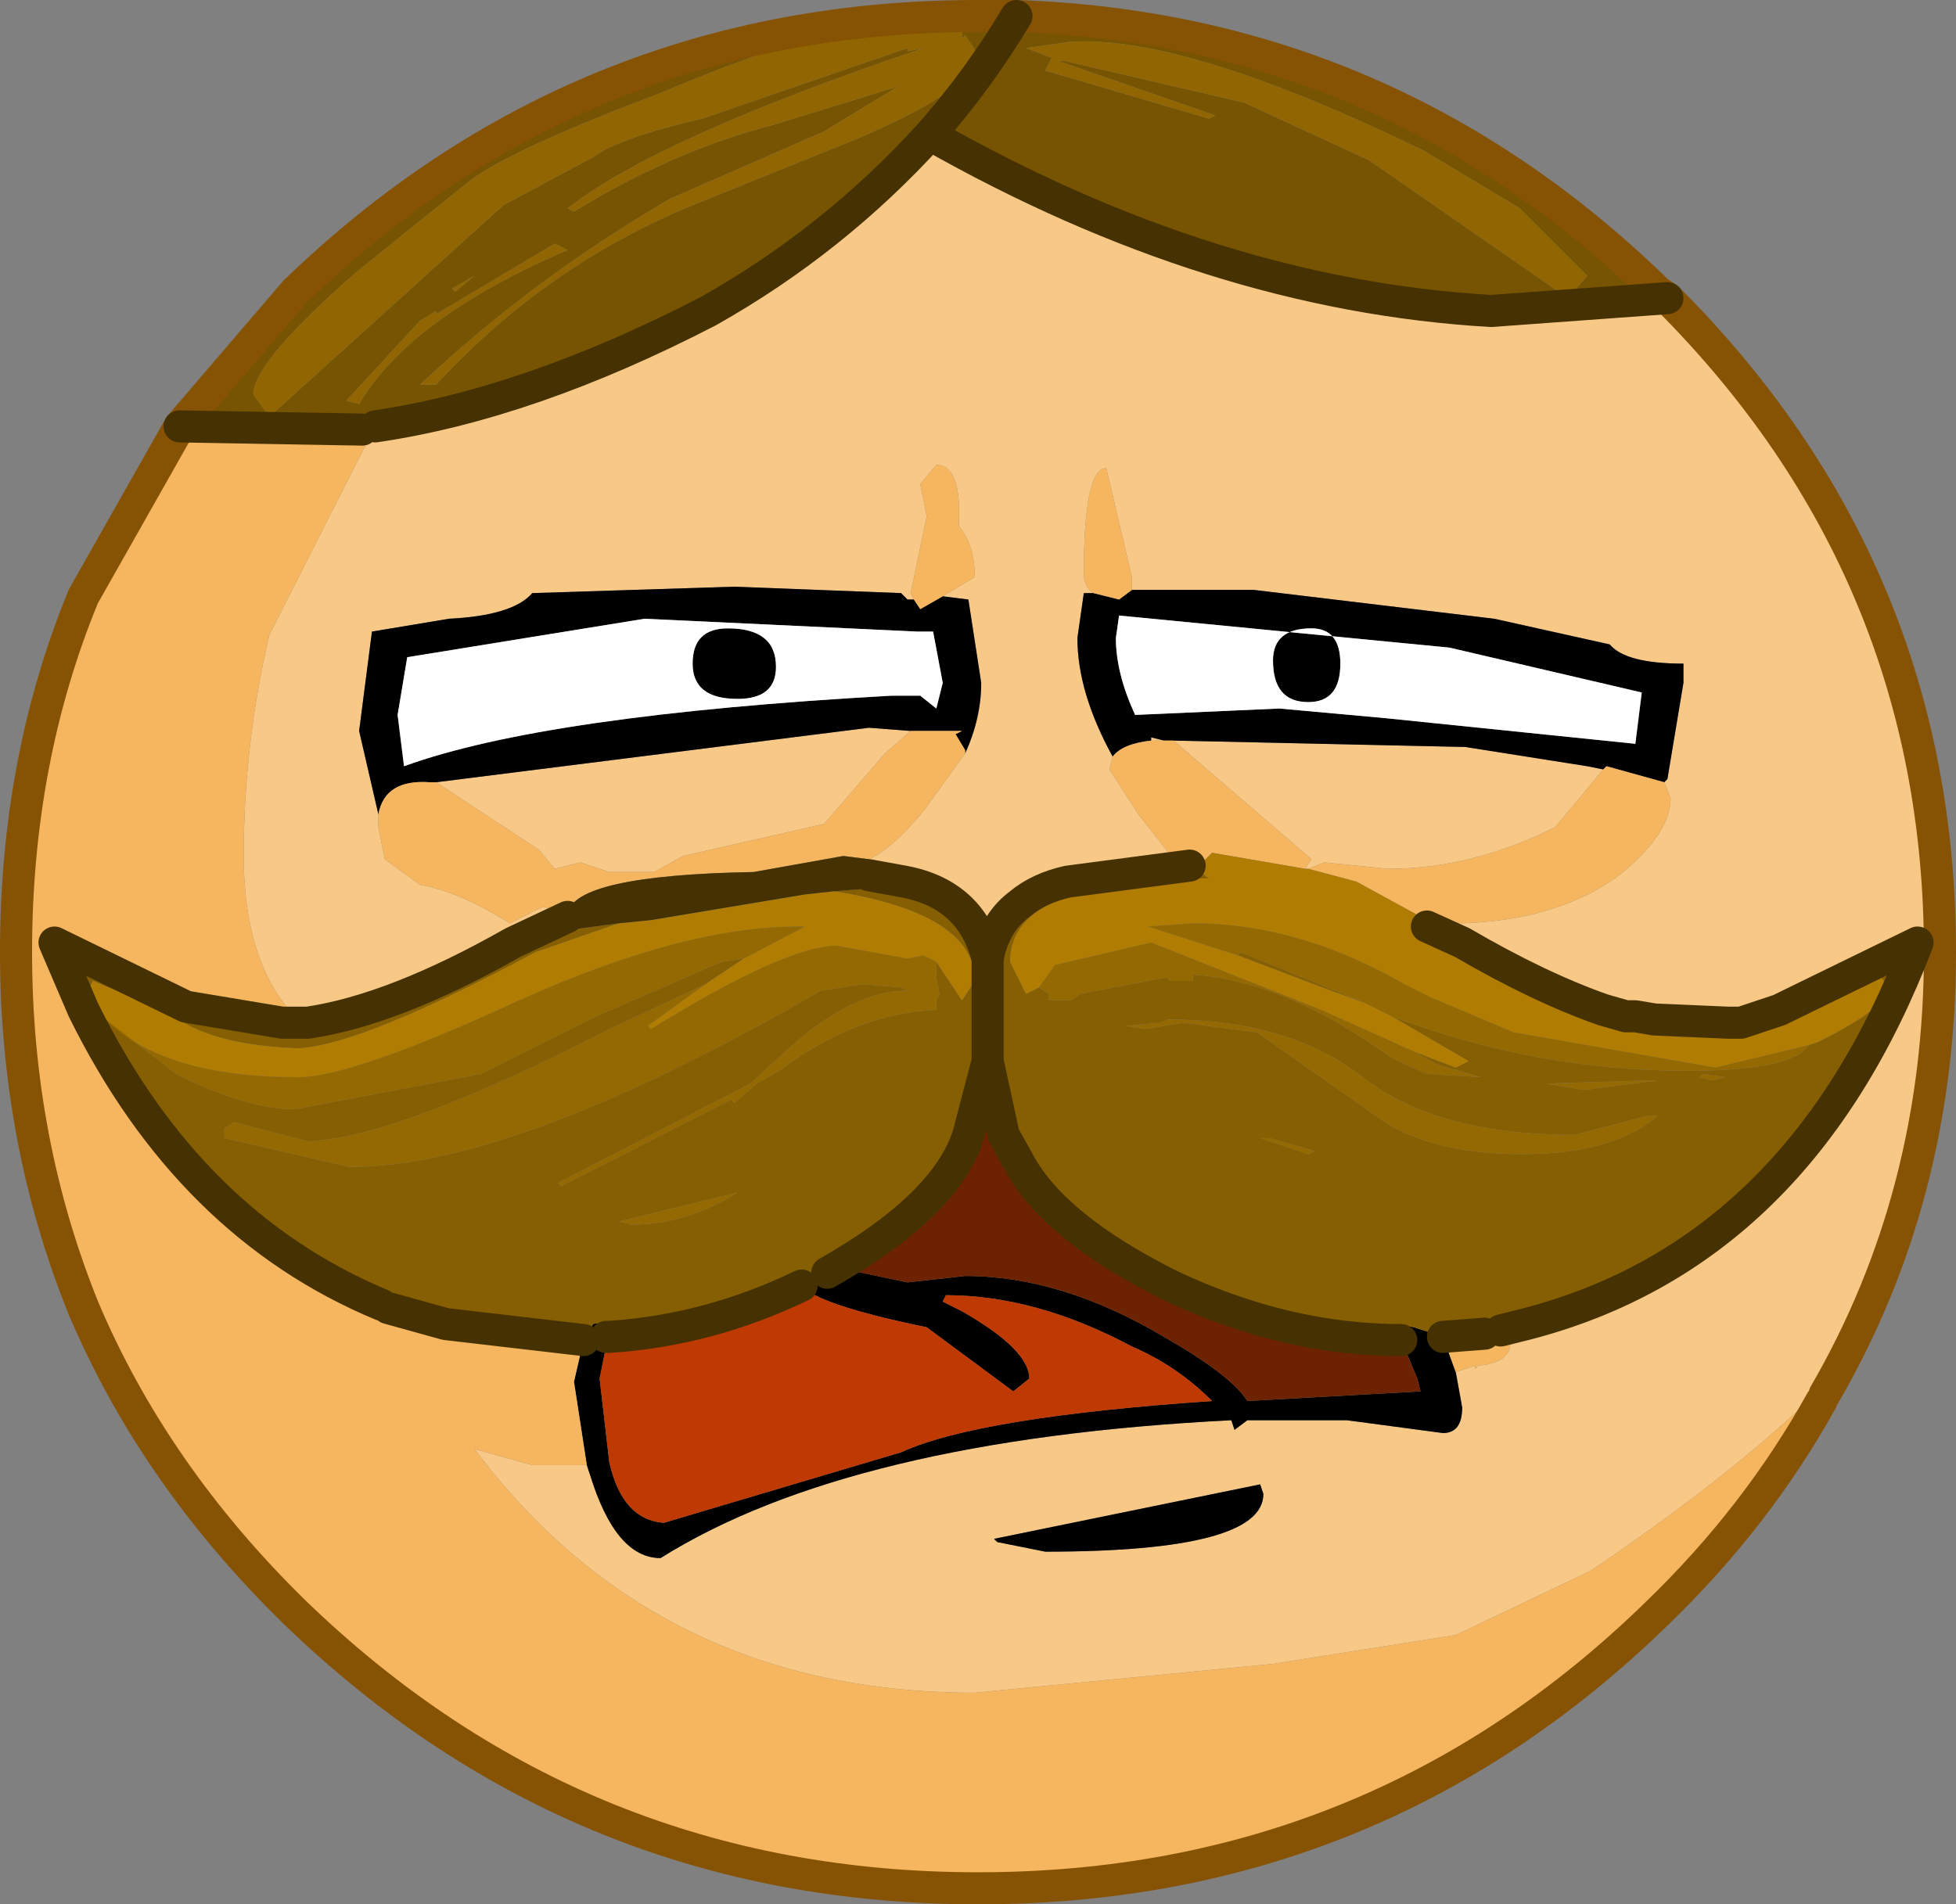 <?xml version="1.0" encoding="UTF-8" standalone="no"?>
<svg xmlns:xlink="http://www.w3.org/1999/xlink" height="29.7px" width="30.5px" xmlns="http://www.w3.org/2000/svg">
  <rect width="100%" height="100%" fill="#808080" stroke="none"/>
  <g transform="matrix(1.0, 0.0, 0.0, 1.0, 15.25, 14.7)">
    <path d="M-12.45 -8.05 L-10.65 -10.15 Q-6.2 -14.45 0.0 -14.45 L0.6 -14.45 Q6.4 -14.25 10.6 -10.15 L10.75 -10.05 8.0 -9.85 Q3.65 -10.1 -0.75 -12.6 -2.25 -10.95 -4.2 -9.85 -7.0 -8.4 -9.4 -8.05 L-9.4 -8.1 -9.6 -8.0 -12.45 -8.05 M0.6 -14.45 Q0.0 -13.45 -0.75 -12.6 0.0 -13.45 0.6 -14.45 M1.25 -13.75 L1.35 -13.75 4.15 -13.1 6.1 -12.2 9.2 -10.05 9.5 -10.4 8.45 -11.45 6.95 -12.35 Q3.25 -14.15 1.45 -14.05 L0.75 -13.95 1.15 -13.8 1.05 -13.6 3.6 -12.85 3.7 -12.9 1.25 -13.75 M-1.25 -13.35 L-2.4 -12.65 -4.8 -11.6 Q-6.95 -10.35 -8.7 -8.7 L-8.45 -8.7 Q-6.75 -10.55 -4.45 -11.5 L-1.85 -12.55 Q0.0 -13.35 0.0 -13.85 L-0.2 -14.15 -0.25 -14.1 -0.25 -14.15 Q-0.2 -14.35 -0.45 -14.35 L-0.75 -14.25 -1.2 -14.35 Q-2.35 -14.35 -4.95 -13.25 -7.2 -12.4 -7.9 -11.9 L-9.7 -10.45 Q-11.3 -9.05 -11.3 -8.55 L-11.05 -8.2 -7.4 -11.5 -6.0 -12.25 Q-5.6 -12.55 -4.3 -12.85 L-1.1 -13.95 -1.1 -13.9 -0.85 -13.95 Q-5.0 -12.55 -6.4 -11.45 L-6.3 -11.4 Q-4.75 -12.35 -3.2 -12.75 L-1.25 -13.35 M-8.15 -10.15 L-7.85 -10.4 -8.2 -10.2 -8.15 -10.15 M-6.4 -10.8 L-6.6 -10.9 -8.45 -9.8 -8.45 -9.85 -8.7 -9.7 -9.85 -8.45 -9.65 -8.4 Q-8.85 -9.75 -6.4 -10.8" fill="#775402" fill-rule="evenodd" stroke="none"/>
    <path d="M1.25 -13.75 L3.7 -12.9 3.6 -12.85 1.05 -13.6 1.15 -13.8 0.75 -13.95 1.45 -14.05 Q3.25 -14.15 6.95 -12.35 L8.45 -11.45 9.5 -10.4 9.2 -10.05 6.1 -12.2 4.15 -13.1 1.35 -13.75 1.25 -13.75 M-1.25 -13.35 L-3.2 -12.75 Q-4.75 -12.35 -6.3 -11.4 L-6.4 -11.45 Q-5.0 -12.55 -0.85 -13.95 L-1.1 -13.9 -1.1 -13.95 -4.3 -12.85 Q-5.6 -12.55 -6.0 -12.25 L-7.4 -11.5 -11.05 -8.2 -11.3 -8.55 Q-11.3 -9.05 -9.7 -10.45 L-7.9 -11.9 Q-7.2 -12.4 -4.95 -13.25 -2.35 -14.35 -1.2 -14.35 L-0.75 -14.25 -0.45 -14.35 Q-0.2 -14.35 -0.25 -14.15 L-0.25 -14.1 -0.2 -14.15 0.0 -13.85 Q0.0 -13.35 -1.85 -12.55 L-4.45 -11.5 Q-6.75 -10.55 -8.45 -8.7 L-8.7 -8.7 Q-6.95 -10.35 -4.8 -11.6 L-2.4 -12.65 -1.25 -13.35 M-6.4 -10.8 Q-8.85 -9.75 -9.65 -8.4 L-9.85 -8.45 -8.7 -9.7 -8.45 -9.85 -8.45 -9.8 -6.6 -10.9 -6.4 -10.8 M-8.15 -10.15 L-8.2 -10.2 -7.85 -10.4 -8.15 -10.15" fill="#916602" fill-rule="evenodd" stroke="none"/>
    <path d="M10.75 -10.05 Q15.0 -5.8 15.0 0.15 15.0 3.95 13.2 7.05 L13.05 7.05 Q11.7 8.35 9.55 9.8 L7.45 10.8 4.6 11.25 -0.05 11.7 Q-5.0 11.7 -7.85 7.9 L-6.95 8.15 -6.1 8.15 -6.05 8.3 Q-5.65 9.6 -4.95 9.6 -2.0 7.75 3.95 7.45 L4.0 7.6 4.2 7.45 5.75 7.45 7.25 7.65 Q7.55 7.65 7.55 7.25 L7.45 6.7 7.75 6.6 7.75 6.65 7.8 6.6 Q8.3 6.55 8.3 6.25 L8.25 6.1 8.25 6.05 8.15 6.05 8.55 5.95 Q12.8 4.85 14.65 0.0 L12.6 1.0 12.5 1.05 11.9 1.25 11.7 1.25 10.55 1.2 10.25 1.15 10.1 1.15 9.75 1.05 Q8.75 0.7 7.55 0.0 L7.0 -0.25 7.0 -0.35 7.55 -0.3 Q9.05 -0.35 10.0 -1.05 10.8 -1.7 10.8 -2.25 L10.7 -2.5 10.75 -2.55 11.0 -4.05 11.0 -4.35 Q10.1 -4.35 9.85 -4.65 L8.05 -5.05 4.3 -5.5 4.1 -5.5 3.9 -5.5 2.55 -5.5 2.4 -5.5 2.4 -5.7 2.0 -7.4 Q1.65 -7.4 1.65 -5.75 1.65 -5.55 1.8 -5.45 L1.65 -5.45 1.55 -4.75 Q1.55 -3.9 2.1 -2.9 L2.05 -2.7 2.5 -2.0 3.05 -1.3 3.3 -1.2 1.4 -0.95 Q0.95 -0.85 0.65 -0.6 0.25 -0.3 0.15 0.25 -0.1 -0.75 -1.15 -0.95 L-1.7 -1.05 -1.55 -1.15 -1.7 -1.3 Q-1.35 -1.45 -0.85 -2.05 L-0.2 -2.95 Q0.05 -3.5 0.05 -4.05 L-0.15 -5.35 -0.55 -5.4 -0.05 -5.7 Q-0.05 -6.2 -0.3 -6.5 -0.25 -7.45 -0.65 -7.45 L-0.9 -7.15 -0.8 -6.65 -1.05 -5.45 -1.0 -5.35 -1.1 -5.35 -1.2 -5.45 -3.8 -5.55 -6.95 -5.45 Q-7.25 -5.1 -8.25 -5.05 L-9.45 -4.85 -9.65 -3.3 -9.35 -2.0 -9.35 -1.8 -9.25 -1.3 -8.7 -0.9 Q-8.1 -0.8 -7.3 -0.3 L-6.8 -0.55 -6.75 -0.55 -6.6 -0.5 -6.4 -0.45 -6.4 -0.4 -7.25 0.0 Q-9.1 1.05 -10.45 1.25 L-10.8 1.25 -10.7 1.2 -10.7 1.1 Q-11.45 0.25 -11.45 -1.35 -11.45 -3.1 -11.05 -4.8 L-9.4 -8.05 Q-7.0 -8.4 -4.2 -9.85 -2.25 -10.95 -0.75 -12.6 3.65 -10.1 8.0 -9.85 L10.75 -10.05 M2.9 -3.15 L2.7 -3.15 2.7 -3.2 2.9 -3.15 M5.1 -1.15 L5.2 -1.3 3.05 -3.15 7.6 -3.05 9.5 -2.75 9.75 -2.7 9.0 -1.8 Q7.7 -1.15 6.4 -1.15 L5.4 -1.25 5.15 -1.15 5.1 -1.15 M4.45 8.6 L4.4 8.45 0.25 9.3 0.3 9.35 1.05 9.5 Q4.45 9.5 4.45 8.6 M-8.45 -2.5 L-1.7 -3.35 -1.05 -3.3 -1.45 -2.95 -2.4 -1.85 -4.6 -1.35 -5.05 -1.1 -5.2 -1.1 -5.75 -1.1 -6.2 -1.25 -6.6 -1.15 -6.85 -1.45 -8.45 -2.5" fill="#f8c887" fill-rule="evenodd" stroke="none"/>
    <path d="M2.9 -3.15 L2.7 -3.2 2.7 -3.15 Q2.25 -3.1 2.1 -2.9 1.55 -3.9 1.55 -4.75 L1.65 -5.45 1.8 -5.45 2.2 -5.35 2.4 -5.5 2.55 -5.5 3.9 -5.5 4.1 -5.5 4.3 -5.5 8.05 -5.05 9.85 -4.65 Q10.1 -4.35 11.0 -4.35 L11.0 -4.05 10.75 -2.55 10.7 -2.5 9.8 -2.75 9.75 -2.7 9.5 -2.75 7.6 -3.05 3.05 -3.15 3.0 -3.15 2.9 -3.15 M2.15 -4.75 Q2.15 -4.2 2.45 -3.55 L4.7 -3.65 6.35 -3.5 10.25 -3.1 10.35 -3.9 7.35 -4.6 2.2 -5.1 2.15 -4.75 M6.6 6.2 L6.6 6.15 Q6.6 5.95 6.8 6.0 L7.25 6.15 7.45 6.7 7.55 7.25 Q7.55 7.65 7.25 7.65 L5.75 7.45 4.2 7.45 4.0 7.6 3.95 7.45 Q-2.0 7.75 -4.95 9.6 -5.65 9.6 -6.05 8.3 L-6.1 8.15 -6.3 6.85 -6.15 6.2 -6.0 5.95 Q-5.85 5.9 -5.8 6.15 L-5.8 6.3 -5.9 6.8 -5.75 8.1 Q-5.55 9.0 -4.9 9.05 L-1.2 7.95 Q0.0 7.4 3.65 7.15 3.1 6.6 2.4 6.3 0.9 5.5 -0.5 5.5 L-0.55 5.6 -0.25 5.75 Q0.8 6.35 0.8 6.8 L0.55 7.0 -0.8 6.0 Q-2.5 5.65 -2.75 5.35 L-2.8 5.2 -2.35 5.15 -2.05 5.1 -1.1 5.3 -0.2 5.2 Q1.3 5.2 2.9 6.15 3.95 6.75 4.2 7.15 L6.9 7.0 6.85 6.8 6.6 6.2 M5.65 -4.35 Q5.65 -3.75 5.15 -3.75 4.6 -3.75 4.6 -4.4 4.6 -4.9 5.2 -4.9 5.65 -4.9 5.65 -4.35 M4.45 8.6 Q4.45 9.5 1.05 9.5 L0.3 9.35 0.25 9.3 4.4 8.45 4.45 8.6 M-1.0 -5.35 L-0.9 -5.2 -0.55 -5.4 -0.15 -5.35 0.05 -4.05 Q0.05 -3.5 -0.2 -2.95 L-0.2 -3.0 -0.35 -3.25 -0.25 -3.3 -1.05 -3.3 -1.7 -3.35 -8.45 -2.5 -8.55 -2.5 Q-9.25 -2.55 -9.35 -2.0 L-9.65 -3.3 -9.45 -4.85 -8.25 -5.05 Q-7.25 -5.1 -6.95 -5.45 L-3.8 -5.55 -1.2 -5.45 -1.1 -5.35 -1.0 -5.35 M-9.05 -3.55 L-8.95 -2.75 Q-6.75 -3.55 -1.35 -3.85 L-0.9 -3.85 -0.65 -3.65 -0.55 -4.05 -0.7 -4.85 -0.95 -4.85 -5.2 -5.05 -8.9 -4.45 -9.05 -3.55 M-3.75 -3.8 Q-4.45 -3.8 -4.45 -4.35 -4.45 -4.9 -3.9 -4.9 -3.15 -4.9 -3.15 -4.3 -3.15 -3.8 -3.75 -3.8" fill="#000000" fill-rule="evenodd" stroke="none"/>
    <path d="M2.15 -4.75 L2.2 -5.1 7.35 -4.6 10.35 -3.9 10.25 -3.1 6.35 -3.5 4.7 -3.65 2.45 -3.55 Q2.15 -4.2 2.15 -4.75 M5.65 -4.35 Q5.65 -4.9 5.2 -4.9 4.6 -4.9 4.6 -4.4 4.6 -3.75 5.15 -3.75 5.65 -3.75 5.65 -4.35 M-9.05 -3.55 L-8.9 -4.45 -5.2 -5.05 -0.95 -4.85 -0.7 -4.85 -0.55 -4.05 -0.65 -3.65 -0.9 -3.85 -1.35 -3.85 Q-6.75 -3.55 -8.95 -2.75 L-9.05 -3.55 M-3.75 -3.8 Q-3.15 -3.8 -3.15 -4.3 -3.15 -4.9 -3.9 -4.9 -4.45 -4.9 -4.45 -4.35 -4.45 -3.8 -3.75 -3.8" fill="#ffffff" fill-rule="evenodd" stroke="none"/>
    <path d="M13.2 7.05 L13.25 7.05 13.15 7.15 Q12.15 8.95 10.6 10.45 6.2 14.75 0.0 14.75 -6.2 14.75 -10.65 10.45 -12.85 8.3 -13.95 5.7 -15.0 3.1 -15.0 0.15 -15.0 -2.85 -13.95 -5.4 L-12.45 -8.05 -9.6 -8.0 -9.4 -8.1 -9.4 -8.05 -11.05 -4.8 Q-11.45 -3.1 -11.45 -1.35 -11.45 0.25 -10.7 1.1 L-10.7 1.2 -10.8 1.25 -10.85 1.25 -12.35 1.0 -14.4 0.0 -13.95 1.05 Q-12.3 4.4 -9.3 5.65 L-9.25 5.55 -9.2 5.7 -8.3 5.95 -6.15 6.2 -6.3 6.85 -6.1 8.15 -6.95 8.15 -7.85 7.9 Q-5.0 11.7 -0.05 11.7 L4.6 11.25 7.45 10.8 9.55 9.8 Q11.7 8.35 13.05 7.05 L13.2 7.05 M2.7 -3.15 L2.9 -3.15 3.0 -3.15 3.05 -3.15 5.2 -1.3 5.1 -1.15 3.65 -1.4 3.4 -1.15 3.3 -1.2 3.05 -1.3 2.5 -2.0 2.05 -2.7 2.1 -2.9 Q2.25 -3.1 2.7 -3.15 M2.4 -5.5 L2.2 -5.35 1.8 -5.45 Q1.65 -5.55 1.65 -5.75 1.65 -7.4 2.0 -7.4 L2.4 -5.7 2.4 -5.5 M7.25 6.15 L7.9 6.1 7.9 6.05 8.15 6.05 8.25 6.05 8.25 6.1 8.3 6.25 Q8.3 6.55 7.8 6.6 L7.75 6.65 7.75 6.6 7.45 6.7 7.25 6.15 M7.0 -0.35 L5.9 -0.95 5.15 -1.15 5.4 -1.25 6.4 -1.15 Q7.7 -1.15 9.0 -1.8 L9.75 -2.7 9.8 -2.75 10.7 -2.5 10.8 -2.25 Q10.8 -1.7 10.0 -1.05 9.05 -0.35 7.55 -0.3 L7.0 -0.35 M-1.0 -5.35 L-1.05 -5.45 -0.8 -6.65 -0.9 -7.15 -0.65 -7.45 Q-0.25 -7.45 -0.3 -6.5 -0.05 -6.2 -0.05 -5.7 L-0.55 -5.4 -0.9 -5.2 -1.0 -5.35 M-0.2 -2.95 L-0.85 -2.05 Q-1.35 -1.45 -1.7 -1.3 L-2.1 -1.35 -3.5 -1.1 Q-6.3 -1.05 -6.4 -0.45 L-6.6 -0.5 -6.75 -0.55 -6.8 -0.55 -7.3 -0.3 Q-8.1 -0.8 -8.7 -0.9 L-9.25 -1.3 -9.35 -1.8 -9.35 -2.0 Q-9.25 -2.55 -8.55 -2.5 L-8.45 -2.5 -6.85 -1.45 -6.6 -1.15 -6.2 -1.25 -5.75 -1.1 -5.2 -1.1 -5.05 -1.1 -4.6 -1.35 -2.4 -1.85 -1.45 -2.95 -1.05 -3.3 -0.25 -3.3 -0.35 -3.25 -0.2 -3.0 -0.2 -2.95" fill="#f5b65f" fill-rule="evenodd" stroke="none"/>
    <path d="M3.3 -1.2 L3.4 -1.15 3.6 -1.0 Q0.5 -1.0 0.5 0.3 L0.75 0.8 0.95 0.7 1.1 0.8 1.1 0.9 1.45 0.9 1.6 0.8 2.9 0.55 2.95 0.55 3.0 0.6 3.35 0.6 3.35 0.5 Q4.8 0.6 6.45 1.8 L7.0 2.05 7.85 2.1 7.15 1.9 6.8 1.7 7.45 1.95 7.65 1.85 6.45 1.15 Q8.7 2.0 11.05 2.0 12.7 2.0 12.95 1.6 L13.1 1.55 Q14.2 1.0 14.2 0.7 L14.05 0.5 12.6 1.0 14.65 0.0 Q12.8 4.85 8.55 5.95 L8.15 6.05 7.9 6.05 7.9 6.1 7.25 6.15 6.8 6.0 Q6.6 5.95 6.6 6.15 L6.6 6.2 Q4.8 6.2 3.0 5.35 1.2 4.45 0.65 3.45 L0.4 3.0 0.15 1.85 0.15 0.25 0.15 1.85 -0.15 3.0 Q-0.5 4.1 -2.35 5.15 L-2.8 5.2 -2.75 5.35 Q-4.2 6.05 -5.75 6.15 L-5.8 6.15 Q-5.85 5.9 -6.0 5.95 L-6.15 6.2 -8.3 5.95 -9.2 5.7 -9.25 5.55 -9.3 5.65 Q-12.3 4.4 -13.95 1.05 L-14.4 0.0 -12.35 1.0 -10.85 1.25 -10.8 1.25 -10.45 1.25 Q-9.1 1.05 -7.25 0.0 L-6.4 -0.4 -6.35 -0.2 -5.6 -0.3 -6.9 0.15 Q-9.6 1.6 -10.6 1.65 -12.0 1.6 -12.6 1.1 L-13.8 0.6 -13.9 0.8 -13.6 1.2 -12.5 2.05 Q-11.4 2.6 -10.65 2.6 L-7.75 2.05 -5.95 1.15 -4.0 0.3 -3.65 0.25 -4.25 0.65 -5.75 1.35 Q-9.05 3.05 -10.45 3.1 L-11.6 2.8 -11.75 2.9 -11.75 3.05 -9.8 3.5 Q-7.2 3.5 -2.45 0.75 L-1.8 0.65 -1.2 0.7 -1.1 0.75 Q-1.95 0.75 -2.95 1.65 L-3.55 2.2 -6.55 3.75 -6.5 3.8 -3.85 2.45 -3.8 2.5 -3.45 2.2 -3.1 2.0 Q-1.9 1.1 -0.65 1.05 L-0.65 0.9 -0.6 0.8 -0.65 0.55 -0.65 0.3 -0.25 0.9 -0.05 0.6 Q-0.05 -0.45 -2.25 -0.8 L-1.6 -0.85 Q-1.45 -1.0 -1.75 -1.05 L-1.7 -1.05 -1.15 -0.95 Q-0.1 -0.75 0.15 0.25 0.25 -0.3 0.65 -0.6 0.95 -0.85 1.4 -0.95 L3.3 -1.2 M4.05 0.2 L4.1 0.15 6.05 0.95 5.5 0.75 4.05 0.2 M7.0 -0.25 L7.55 0.0 Q8.75 0.7 9.75 1.05 L7.2 0.05 6.95 -0.2 7.0 -0.25 M10.25 1.15 L10.55 1.2 10.4 1.2 10.25 1.15 M11.7 1.25 L11.9 1.25 11.65 1.3 11.7 1.25 M11.3 2.05 L11.25 2.1 11.45 2.15 11.65 2.1 11.3 2.05 M10.6 2.7 L10.45 2.7 9.3 3.0 Q7.15 3.0 6.0 2.1 4.85 1.2 2.95 1.2 L2.85 1.25 2.3 1.3 2.6 1.35 3.2 1.25 4.35 1.4 6.2 2.7 Q7.0 3.3 8.5 3.3 9.9 3.3 10.6 2.7 M10.6 2.15 L10.45 2.15 8.85 2.2 9.45 2.3 10.6 2.15 M5.15 3.3 L5.25 3.25 4.55 3.05 4.4 3.05 5.15 3.3 M-5.6 4.35 L-5.4 4.4 Q-4.55 4.4 -3.75 3.9 L-5.6 4.35" fill="#865f02" fill-rule="evenodd" stroke="none"/>
    <path d="M3.4 -1.15 L3.65 -1.4 5.1 -1.15 5.15 -1.15 5.9 -0.95 7.0 -0.35 7.0 -0.25 6.95 -0.2 7.2 0.05 9.75 1.05 10.1 1.15 10.25 1.15 10.4 1.2 10.55 1.2 11.7 1.25 11.65 1.3 11.9 1.25 12.5 1.05 12.6 1.0 14.05 0.5 14.2 0.7 Q14.2 1.0 13.1 1.55 L12.95 1.6 11.5 1.95 8.35 1.4 7.05 0.85 6.65 0.65 Q5.0 -0.3 3.35 -0.3 L2.65 -0.25 4.05 0.2 5.5 0.75 6.05 0.95 6.15 1.0 6.45 1.15 7.65 1.85 7.45 1.95 6.8 1.7 5.35 1.05 2.7 0.0 1.2 0.35 0.95 0.7 0.75 0.8 0.5 0.3 Q0.5 -1.0 3.6 -1.0 L3.4 -1.15 M-5.6 -0.3 L-5.1 -0.35 -2.7 -0.75 -2.25 -0.8 Q-0.05 -0.45 -0.05 0.6 L-0.25 0.9 -0.65 0.3 -0.85 0.2 -1.1 0.25 -2.2 0.05 Q-3.0 0.05 -5.1 1.35 L-5.15 1.3 -4.25 0.65 -3.65 0.25 -2.7 -0.25 -2.8 -0.25 Q-4.6 -0.25 -7.15 0.9 -9.75 2.1 -10.6 2.1 -12.7 2.1 -13.6 1.2 L-13.9 0.8 -13.8 0.6 -12.6 1.1 Q-12.0 1.6 -10.6 1.65 -9.6 1.6 -6.9 0.15 L-5.6 -0.3" fill="#b07c02" fill-rule="evenodd" stroke="none"/>
    <path d="M12.95 1.6 Q12.7 2.0 11.05 2.0 8.7 2.0 6.45 1.15 L6.15 1.0 6.05 0.95 4.1 0.15 4.05 0.2 2.65 -0.25 3.35 -0.3 Q5.0 -0.3 6.65 0.65 L7.05 0.85 8.35 1.4 11.5 1.95 12.95 1.6 M6.8 1.7 L7.15 1.9 7.85 2.1 7.0 2.05 6.45 1.8 Q4.8 0.6 3.35 0.5 L3.35 0.6 3.0 0.6 2.95 0.55 2.9 0.55 1.6 0.8 1.45 0.9 1.1 0.9 1.1 0.8 0.95 0.7 1.2 0.35 2.7 0.0 5.35 1.05 6.8 1.7 M10.6 2.15 L9.45 2.3 8.85 2.2 10.45 2.15 10.6 2.15 M10.6 2.7 Q9.9 3.3 8.5 3.3 7.0 3.3 6.2 2.7 L4.35 1.4 3.2 1.25 2.6 1.35 2.3 1.3 2.85 1.25 2.95 1.2 Q4.85 1.2 6.0 2.1 7.15 3.0 9.3 3.0 L10.45 2.7 10.6 2.7 M11.3 2.05 L11.65 2.1 11.45 2.15 11.25 2.1 11.3 2.05 M5.15 3.3 L4.4 3.05 4.55 3.05 5.25 3.25 5.15 3.3 M-13.6 1.2 Q-12.7 2.1 -10.6 2.1 -9.75 2.1 -7.15 0.9 -4.6 -0.25 -2.8 -0.25 L-2.7 -0.25 -3.65 0.25 -4.0 0.3 -5.95 1.15 -7.75 2.05 -10.65 2.6 Q-11.4 2.6 -12.5 2.05 L-13.6 1.2 M-4.25 0.65 L-5.15 1.3 -5.1 1.35 Q-3.0 0.05 -2.2 0.05 L-1.1 0.25 -0.85 0.2 -0.65 0.3 -0.65 0.55 -0.6 0.8 -0.65 0.9 -0.65 1.05 Q-1.9 1.1 -3.1 2.0 L-3.45 2.2 -3.8 2.5 -3.85 2.45 -6.5 3.8 -6.55 3.75 -3.55 2.2 -2.95 1.65 Q-1.95 0.75 -1.1 0.75 L-1.2 0.7 -1.8 0.65 -2.45 0.75 Q-7.2 3.5 -9.8 3.5 L-11.75 3.05 -11.75 2.9 -11.6 2.8 -10.45 3.1 Q-9.05 3.05 -5.75 1.35 L-4.25 0.65 M-5.6 4.35 L-3.75 3.9 Q-4.55 4.4 -5.4 4.4 L-5.6 4.35" fill="#956902" fill-rule="evenodd" stroke="none"/>
    <path d="M-1.7 -1.3 L-1.55 -1.15 -1.7 -1.05 -1.75 -1.05 Q-1.45 -1.0 -1.6 -0.85 L-2.25 -0.8 -2.7 -0.75 -5.1 -0.35 -5.6 -0.3 -6.35 -0.2 -6.4 -0.4 -6.4 -0.45 Q-6.3 -1.05 -3.5 -1.1 L-2.1 -1.35 -1.7 -1.3" fill="#453101" fill-rule="evenodd" stroke="none"/>
    <path d="M0.15 1.85 L0.4 3.0 0.65 3.45 Q1.2 4.45 3.0 5.35 4.8 6.2 6.6 6.2 L6.85 6.8 6.9 7.0 4.2 7.15 Q3.95 6.75 2.9 6.15 1.3 5.2 -0.2 5.2 L-1.1 5.3 -2.05 5.1 -2.35 5.15 Q-0.5 4.1 -0.15 3.0 L0.15 1.85" fill="#6d2201" fill-rule="evenodd" stroke="none"/>
    <path d="M-2.75 5.35 Q-2.5 5.65 -0.8 6.0 L0.55 7.0 0.8 6.8 Q0.8 6.35 -0.25 5.75 L-0.55 5.6 -0.5 5.5 Q0.9 5.5 2.4 6.3 3.1 6.6 3.65 7.15 0.0 7.4 -1.2 7.95 L-4.9 9.05 Q-5.55 9.0 -5.75 8.1 L-5.9 6.8 -5.8 6.3 -5.8 6.15 -5.75 6.15 Q-4.2 6.05 -2.75 5.35" fill="#bf3a02" fill-rule="evenodd" stroke="none"/>
    <path d="M-12.45 -8.05 L-10.65 -10.15 Q-6.2 -14.45 0.0 -14.45 L0.6 -14.45 Q6.4 -14.25 10.6 -10.15 L10.75 -10.05 Q15.0 -5.8 15.0 0.15 15.0 3.95 13.2 7.05 M13.15 7.15 Q12.15 8.95 10.6 10.45 6.2 14.75 0.0 14.75 -6.2 14.75 -10.65 10.45 -12.85 8.3 -13.95 5.7 -15.0 3.1 -15.0 0.15 -15.0 -2.85 -13.95 -5.4 L-12.45 -8.05" fill="none" stroke="#865204" stroke-linecap="round" stroke-linejoin="round" stroke-width="0.5"/>
    <path d="M-12.45 -8.05 L-9.6 -8.0 M-9.4 -8.05 Q-7.0 -8.4 -4.2 -9.85 -2.25 -10.95 -0.75 -12.6 0.0 -13.45 0.6 -14.45 M3.3 -1.2 L1.4 -0.95 Q0.95 -0.85 0.65 -0.6 0.25 -0.3 0.15 0.25 L0.15 1.85 0.4 3.0 0.65 3.45 Q1.2 4.45 3.0 5.35 4.8 6.2 6.6 6.2 M7.25 6.15 L7.9 6.1 M8.15 6.05 L8.55 5.95 Q12.8 4.85 14.65 0.0 L12.6 1.0 12.5 1.05 11.9 1.25 11.7 1.25 10.55 1.2 10.25 1.15 10.1 1.15 9.75 1.05 Q8.75 0.7 7.55 0.0 L7.0 -0.25 M-0.75 -12.6 Q3.65 -10.1 8.0 -9.85 L10.75 -10.05 M-6.15 6.2 L-8.3 5.95 -9.2 5.7 M-9.3 5.65 Q-12.3 4.4 -13.95 1.05 L-14.4 0.0 -12.35 1.0 -10.85 1.25 -10.8 1.25 -10.45 1.25 Q-9.1 1.05 -7.25 0.0 L-6.4 -0.4 M-1.7 -1.05 L-1.15 -0.95 Q-0.1 -0.75 0.15 0.25 M-2.35 5.15 Q-0.5 4.1 -0.15 3.0 L0.15 1.85 M-5.8 6.15 L-5.75 6.15 Q-4.2 6.05 -2.75 5.35" fill="none" stroke="#453101" stroke-linecap="round" stroke-linejoin="round" stroke-width="0.5"/>
  </g>
</svg>
